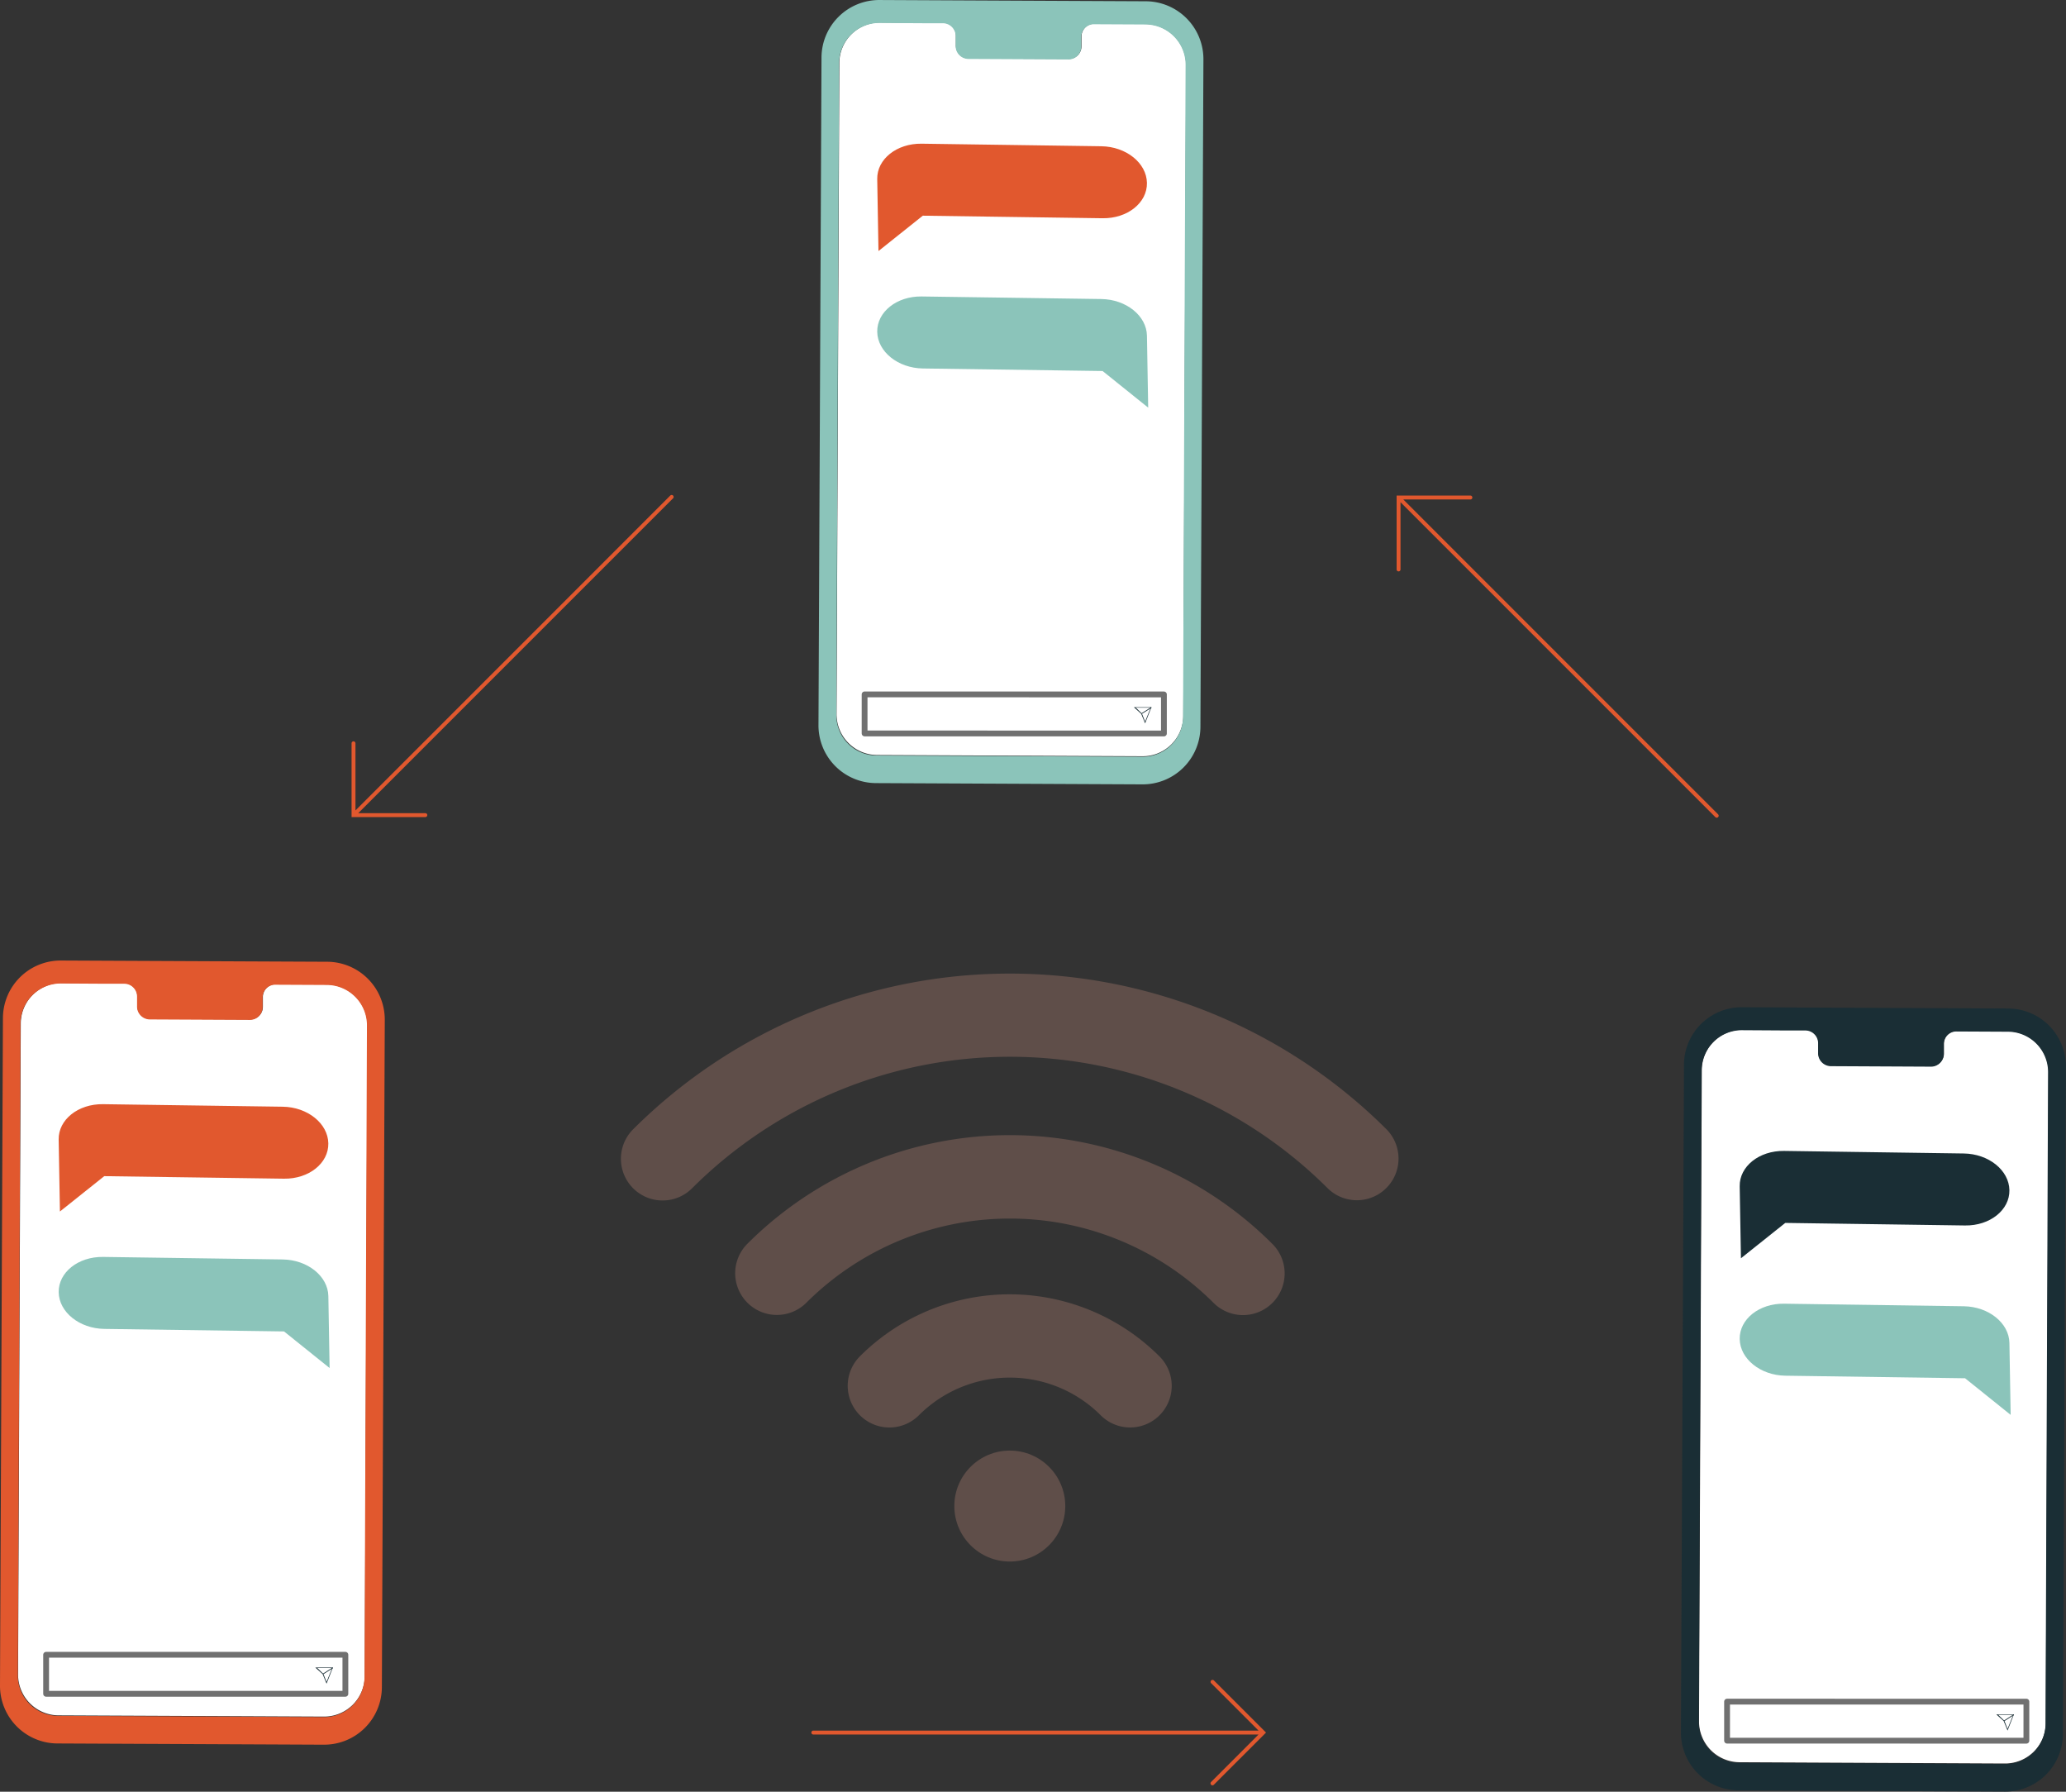 <svg xmlns="http://www.w3.org/2000/svg" width="355.842" height="308.536" viewBox="0 0 355.842 308.536">
  <rect x="0" y="0" width="355.842" height="308.536" fill="#333333" stroke="none"/>
  <g id="Group_3067" data-name="Group 3067" transform="translate(-867.076 -590.32)">
    <g id="Group_3066" data-name="Group 3066">
      <g id="Group_2851" data-name="Group 2851" transform="matrix(0.996, 0.087, -0.087, 0.996, 867.579, 749.97)">
        <g id="Group_2842" data-name="Group 2842" transform="matrix(0.996, -0.087, 0.087, 0.996, 0, 5.779)">
          <g id="Group_2829" data-name="Group 2829" transform="translate(3.115 3.873)">
            <g id="Group_2692" data-name="Group 2692" transform="translate(0 0)">
              <g id="Group_2691" data-name="Group 2691">
                <g id="Group_2690" data-name="Group 2690">
                  <g id="Group_2689" data-name="Group 2689">
                    <g id="Group_2688" data-name="Group 2688">
                      <path id="Path_3694" data-name="Path 3694" d="M53.21.253,44.328.21a2.2,2.2,0,0,0-2.147,2.231v1.6a2.175,2.175,0,0,1-2.147,2.231L22.69,6.188a2.213,2.213,0,0,1-2.147-2.273v-1.6A2.213,2.213,0,0,0,18.4.042H15.281L7.493,0A7,7,0,0,0,.463,6.946L0,119.134a7.025,7.025,0,0,0,6.946,7.03l45.759.21a7,7,0,0,0,7.03-6.946L60.2,7.241A7.081,7.081,0,0,0,53.21.253Z" fill="#fff"/>
                    </g>
                  </g>
                </g>
              </g>
            </g>
            <g id="Group_2703" data-name="Group 2703" transform="translate(4.831 115.726)">
              <g id="Group_2846" data-name="Group 2846">
                <rect id="Rectangle_1003" data-name="Rectangle 1003" width="51.565" height="6.724" fill="none" stroke="#707070" stroke-linejoin="round" stroke-width="1"/>
              </g>
            </g>
            <g id="Group_2845" data-name="Group 2845" transform="translate(51.216 117.907)">
              <g id="Group_2799" data-name="Group 2799" transform="translate(0 0.016)">
                <path id="Path_3706" data-name="Path 3706" d="M1.936,2.778,1.263,1.137,0,0H3.031ZM.337.084l1.052,1.01.547,1.389L2.9.084Z" transform="translate(0 0)" fill="#1a2e35"/>
              </g>
              <g id="Group_2800" data-name="Group 2800" transform="translate(1.319 0)">
                <rect id="Rectangle_1005" data-name="Rectangle 1005" width="0.126" height="1.979" transform="matrix(0.539, 0.843, -0.843, 0.539, 1.667, 0)" fill="#1a2e35"/>
              </g>
            </g>
          </g>
          <g id="Group_2830" data-name="Group 2830" transform="translate(0 0)">
            <path id="Path_3713" data-name="Path 3713" d="M56.368.211,10.524,0A9.944,9.944,0,0,0,.505,9.935L0,124.859a9.944,9.944,0,0,0,9.935,10.019l45.843.21A9.944,9.944,0,0,0,65.8,125.154L66.3,10.23A9.971,9.971,0,0,0,56.368.211Zm6.441,123.175a6.944,6.944,0,0,1-7.03,6.946l-45.759-.21a6.944,6.944,0,0,1-6.946-7.03L3.536,10.9a6.944,6.944,0,0,1,7.03-6.946L18.354,4H21.47a2.213,2.213,0,0,1,2.147,2.273v1.6a2.213,2.213,0,0,0,2.147,2.273l17.344.084A2.2,2.2,0,0,0,45.254,8V6.4A2.175,2.175,0,0,1,47.4,4.168l8.882.042a6.944,6.944,0,0,1,6.946,7.03Z" fill="#e1582e"/>
          </g>
        </g>
        <path id="Path_3747" data-name="Path 3747" d="M38.612.436,7.636,0C3.36-.059-.059,2.667,0,6.09l.054,3.1.054,3.1.109,6.2L7.853,12.4l30.976.435c4.277.06,7.7-2.666,7.635-6.089h0C46.4,3.319,42.889.5,38.612.436Z" transform="matrix(0.996, -0.087, 0.087, 0.996, 12.221, 29.547)" fill="#e1582e"/>
        <path id="Path_3748" data-name="Path 3748" d="M7.636,0,38.612.436C42.889.5,46.4,3.319,46.465,6.742l.054,3.1.054,3.1.109,6.2-7.853-6.307L7.853,12.4C3.577,12.337.061,9.513,0,6.09H0C-.059,2.667,3.36-.059,7.636,0Z" transform="matrix(0.996, -0.087, 0.087, 0.996, 14.514, 55.756)" fill="#8bc4ba"/>
      </g>
      <g id="Group_2852" data-name="Group 2852" transform="translate(1157.118 758.011) rotate(5)">
        <g id="Group_2842-2" data-name="Group 2842" transform="matrix(0.996, -0.087, 0.087, 0.996, 0, 5.779)">
          <g id="Group_2829-2" data-name="Group 2829" transform="translate(3.115 3.873)">
            <g id="Group_2692-2" data-name="Group 2692" transform="translate(0 0)">
              <g id="Group_2691-2" data-name="Group 2691">
                <g id="Group_2690-2" data-name="Group 2690">
                  <g id="Group_2689-2" data-name="Group 2689">
                    <g id="Group_2688-2" data-name="Group 2688">
                      <path id="Path_3694-2" data-name="Path 3694" d="M53.21.253,44.328.21a2.2,2.2,0,0,0-2.147,2.231v1.6a2.175,2.175,0,0,1-2.147,2.231L22.69,6.188a2.213,2.213,0,0,1-2.147-2.273v-1.6A2.213,2.213,0,0,0,18.4.042H15.281L7.493,0A7,7,0,0,0,.463,6.946L0,119.134a7.025,7.025,0,0,0,6.946,7.03l45.759.21a7,7,0,0,0,7.03-6.946L60.2,7.241A7.081,7.081,0,0,0,53.21.253Z" fill="#fff"/>
                    </g>
                  </g>
                </g>
              </g>
            </g>
            <g id="Group_2703-2" data-name="Group 2703" transform="translate(4.831 115.726)">
              <g id="Group_2846-2" data-name="Group 2846">
                <rect id="Rectangle_1003-2" data-name="Rectangle 1003" width="51.565" height="6.724" fill="none" stroke="#707070" stroke-linejoin="round" stroke-width="1"/>
              </g>
            </g>
            <g id="Group_2845-2" data-name="Group 2845" transform="translate(51.216 117.907)">
              <g id="Group_2799-2" data-name="Group 2799" transform="translate(0 0.016)">
                <path id="Path_3706-2" data-name="Path 3706" d="M1.936,2.778,1.263,1.137,0,0H3.031ZM.337.084l1.052,1.01.547,1.389L2.9.084Z" transform="translate(0 0)" fill="#1a2e35"/>
              </g>
              <g id="Group_2800-2" data-name="Group 2800" transform="translate(1.319 0)">
                <rect id="Rectangle_1005-2" data-name="Rectangle 1005" width="0.126" height="1.979" transform="matrix(0.539, 0.843, -0.843, 0.539, 1.667, 0)" fill="#1a2e35"/>
              </g>
            </g>
          </g>
          <g id="Group_2830-2" data-name="Group 2830" transform="translate(0 0)">
            <path id="Path_3713-2" data-name="Path 3713" d="M56.368.211,10.524,0A9.944,9.944,0,0,0,.505,9.935L0,124.859a9.944,9.944,0,0,0,9.935,10.019l45.843.21A9.944,9.944,0,0,0,65.8,125.154L66.3,10.23A9.971,9.971,0,0,0,56.368.211Zm6.441,123.175a6.944,6.944,0,0,1-7.03,6.946l-45.759-.21a6.944,6.944,0,0,1-6.946-7.03L3.536,10.9a6.944,6.944,0,0,1,7.03-6.946L18.354,4H21.47a2.213,2.213,0,0,1,2.147,2.273v1.6a2.213,2.213,0,0,0,2.147,2.273l17.344.084A2.2,2.2,0,0,0,45.254,8V6.4A2.175,2.175,0,0,1,47.4,4.168l8.882.042a6.944,6.944,0,0,1,6.946,7.03Z" fill="#1a2e35"/>
          </g>
        </g>
        <path id="Path_3747-2" data-name="Path 3747" d="M38.612.436,7.636,0C3.36-.059-.059,2.667,0,6.09l.054,3.1.054,3.1.109,6.2L7.853,12.4l30.976.435c4.277.06,7.7-2.666,7.635-6.089h0C46.4,3.319,42.889.5,38.612.436Z" transform="matrix(0.996, -0.087, 0.087, 0.996, 12.221, 29.547)" fill="#1a2e35"/>
        <path id="Path_3748-2" data-name="Path 3748" d="M7.636,0,38.612.436C42.889.5,46.4,3.319,46.465,6.742l.054,3.1.054,3.1.109,6.2-7.853-6.307L7.853,12.4C3.577,12.337.061,9.513,0,6.09H0C-.059,2.667,3.36-.059,7.636,0Z" transform="matrix(0.996, -0.087, 0.087, 0.996, 14.514, 55.756)" fill="#8bc4ba"/>
      </g>
      <g id="Group_2853" data-name="Group 2853" transform="translate(1008.569 584.564) rotate(5)">
        <g id="Group_2842-3" data-name="Group 2842" transform="matrix(0.996, -0.087, 0.087, 0.996, 0, 5.779)">
          <g id="Group_2829-3" data-name="Group 2829" transform="translate(3.115 3.873)">
            <g id="Group_2692-3" data-name="Group 2692" transform="translate(0 0)">
              <g id="Group_2691-3" data-name="Group 2691">
                <g id="Group_2690-3" data-name="Group 2690">
                  <g id="Group_2689-3" data-name="Group 2689">
                    <g id="Group_2688-3" data-name="Group 2688">
                      <path id="Path_3694-3" data-name="Path 3694" d="M53.21.253,44.328.21a2.2,2.2,0,0,0-2.147,2.231v1.6a2.175,2.175,0,0,1-2.147,2.231L22.69,6.188a2.213,2.213,0,0,1-2.147-2.273v-1.6A2.213,2.213,0,0,0,18.4.042H15.281L7.493,0A7,7,0,0,0,.463,6.946L0,119.134a7.025,7.025,0,0,0,6.946,7.03l45.759.21a7,7,0,0,0,7.03-6.946L60.2,7.241A7.081,7.081,0,0,0,53.21.253Z" fill="#fff"/>
                    </g>
                  </g>
                </g>
              </g>
            </g>
            <g id="Group_2703-3" data-name="Group 2703" transform="translate(4.831 115.726)">
              <g id="Group_2846-3" data-name="Group 2846">
                <rect id="Rectangle_1003-3" data-name="Rectangle 1003" width="51.565" height="6.724" fill="none" stroke="#707070" stroke-linejoin="round" stroke-width="1"/>
              </g>
            </g>
            <g id="Group_2845-3" data-name="Group 2845" transform="translate(51.216 117.907)">
              <g id="Group_2799-3" data-name="Group 2799" transform="translate(0 0.016)">
                <path id="Path_3706-3" data-name="Path 3706" d="M1.936,2.778,1.263,1.137,0,0H3.031ZM.337.084l1.052,1.01.547,1.389L2.9.084Z" transform="translate(0 0)" fill="#1a2e35"/>
              </g>
              <g id="Group_2800-3" data-name="Group 2800" transform="translate(1.319 0)">
                <rect id="Rectangle_1005-3" data-name="Rectangle 1005" width="0.126" height="1.979" transform="matrix(0.539, 0.843, -0.843, 0.539, 1.667, 0)" fill="#1a2e35"/>
              </g>
            </g>
          </g>
          <g id="Group_2830-3" data-name="Group 2830" transform="translate(0 0)">
            <path id="Path_3713-3" data-name="Path 3713" d="M56.368.211,10.524,0A9.944,9.944,0,0,0,.505,9.935L0,124.859a9.944,9.944,0,0,0,9.935,10.019l45.843.21A9.944,9.944,0,0,0,65.8,125.154L66.3,10.23A9.971,9.971,0,0,0,56.368.211Zm6.441,123.175a6.944,6.944,0,0,1-7.03,6.946l-45.759-.21a6.944,6.944,0,0,1-6.946-7.03L3.536,10.9a6.944,6.944,0,0,1,7.03-6.946L18.354,4H21.47a2.213,2.213,0,0,1,2.147,2.273v1.6a2.213,2.213,0,0,0,2.147,2.273l17.344.084A2.2,2.2,0,0,0,45.254,8V6.4A2.175,2.175,0,0,1,47.4,4.168l8.882.042a6.944,6.944,0,0,1,6.946,7.03Z" fill="#8bc4ba"/>
          </g>
        </g>
        <path id="Path_3747-3" data-name="Path 3747" d="M38.612.436,7.636,0C3.36-.059-.059,2.667,0,6.09l.054,3.1.054,3.1.109,6.2L7.853,12.4l30.976.435c4.277.06,7.7-2.666,7.635-6.089h0C46.4,3.319,42.889.5,38.612.436Z" transform="matrix(0.996, -0.087, 0.087, 0.996, 12.221, 29.547)" fill="#e1582e"/>
        <path id="Path_3748-3" data-name="Path 3748" d="M7.636,0,38.612.436C42.889.5,46.4,3.319,46.465,6.742l.054,3.1.054,3.1.109,6.2-7.853-6.307L7.853,12.4C3.577,12.337.061,9.513,0,6.09H0C-.059,2.667,3.36-.059,7.636,0Z" transform="matrix(0.996, -0.087, 0.087, 0.996, 14.514, 55.756)" fill="#8bc4ba"/>
      </g>
      <g id="wifi" transform="translate(974.029 757.973)" opacity="0.215">
        <g id="Group_2850" data-name="Group 2850" transform="translate(0 0)">
          <path id="Path_3739" data-name="Path 3739" d="M73.994,180.054A7.181,7.181,0,1,0,84.15,190.21a49.633,49.633,0,0,1,70.107,0,7.172,7.172,0,1,0,10.129-10.156A63.958,63.958,0,0,0,73.994,180.054Z" transform="translate(-52.217 -133.53)" fill="#feaf9a"/>
          <path id="Path_3740" data-name="Path 3740" d="M144.794,272.16a7.181,7.181,0,0,0,10.156,10.156,22.14,22.14,0,0,1,31.317,0A7.162,7.162,0,0,0,196.4,272.188,36.489,36.489,0,0,0,144.794,272.16Z" transform="translate(-103.636 -206.255)" fill="#feaf9a"/>
          <ellipse id="Ellipse_211" data-name="Ellipse 211" cx="9.554" cy="9.554" rx="9.554" ry="9.554" transform="translate(57.419 82.139)" fill="#feaf9a"/>
          <path id="Path_3741" data-name="Path 3741" d="M131.852,86.539a91.9,91.9,0,0,0-129.757,0A7.181,7.181,0,0,0,12.25,96.695a77.473,77.473,0,0,1,109.473,0,7.172,7.172,0,0,0,10.129-10.156Z" transform="translate(0 -59.725)" fill="#feaf9a"/>
        </g>
      </g>
      <g id="thin-download-arrow" transform="translate(1169.42 669.231) rotate(90)">
        <path id="Path_3894" data-name="Path 3894" d="M18.07,9.462a.336.336,0,0,1-.476,0L9.42,1.289V77.971a.336.336,0,1,1-.673,0V1.289L.574,9.462A.336.336,0,0,1,.1,8.987L8.846.239h0L9.084,0l.237.237h0L18.07,8.987A.339.339,0,0,1,18.07,9.462Z" transform="translate(210.356 84.287)" fill="#e1582e"/>
        <path id="Path_3895" data-name="Path 3895" d="M18.07,9.462a.336.336,0,0,1-.476,0L9.42,1.289V77.972a.336.336,0,1,1-.673,0V1.289L.574,9.462A.336.336,0,1,1,.1,8.987L8.846.239h0L9.084,0l.237.237h0L18.07,8.986A.339.339,0,0,1,18.07,9.462Z" transform="translate(12.847 68.219) rotate(-135)" fill="#e1582e"/>
        <path id="Path_3896" data-name="Path 3896" d="M.1,9.462a.336.336,0,0,0,.476,0L8.748,1.289V77.972a.336.336,0,1,0,.673,0V1.289l8.173,8.174a.336.336,0,1,0,.476-.476L9.322.239h0L9.083,0,8.846.237h0L.1,8.987A.339.339,0,0,0,.1,9.462Z" transform="translate(68.219 235.369) rotate(135)" fill="#e1582e"/>
      </g>
    </g>
  </g>
</svg>
